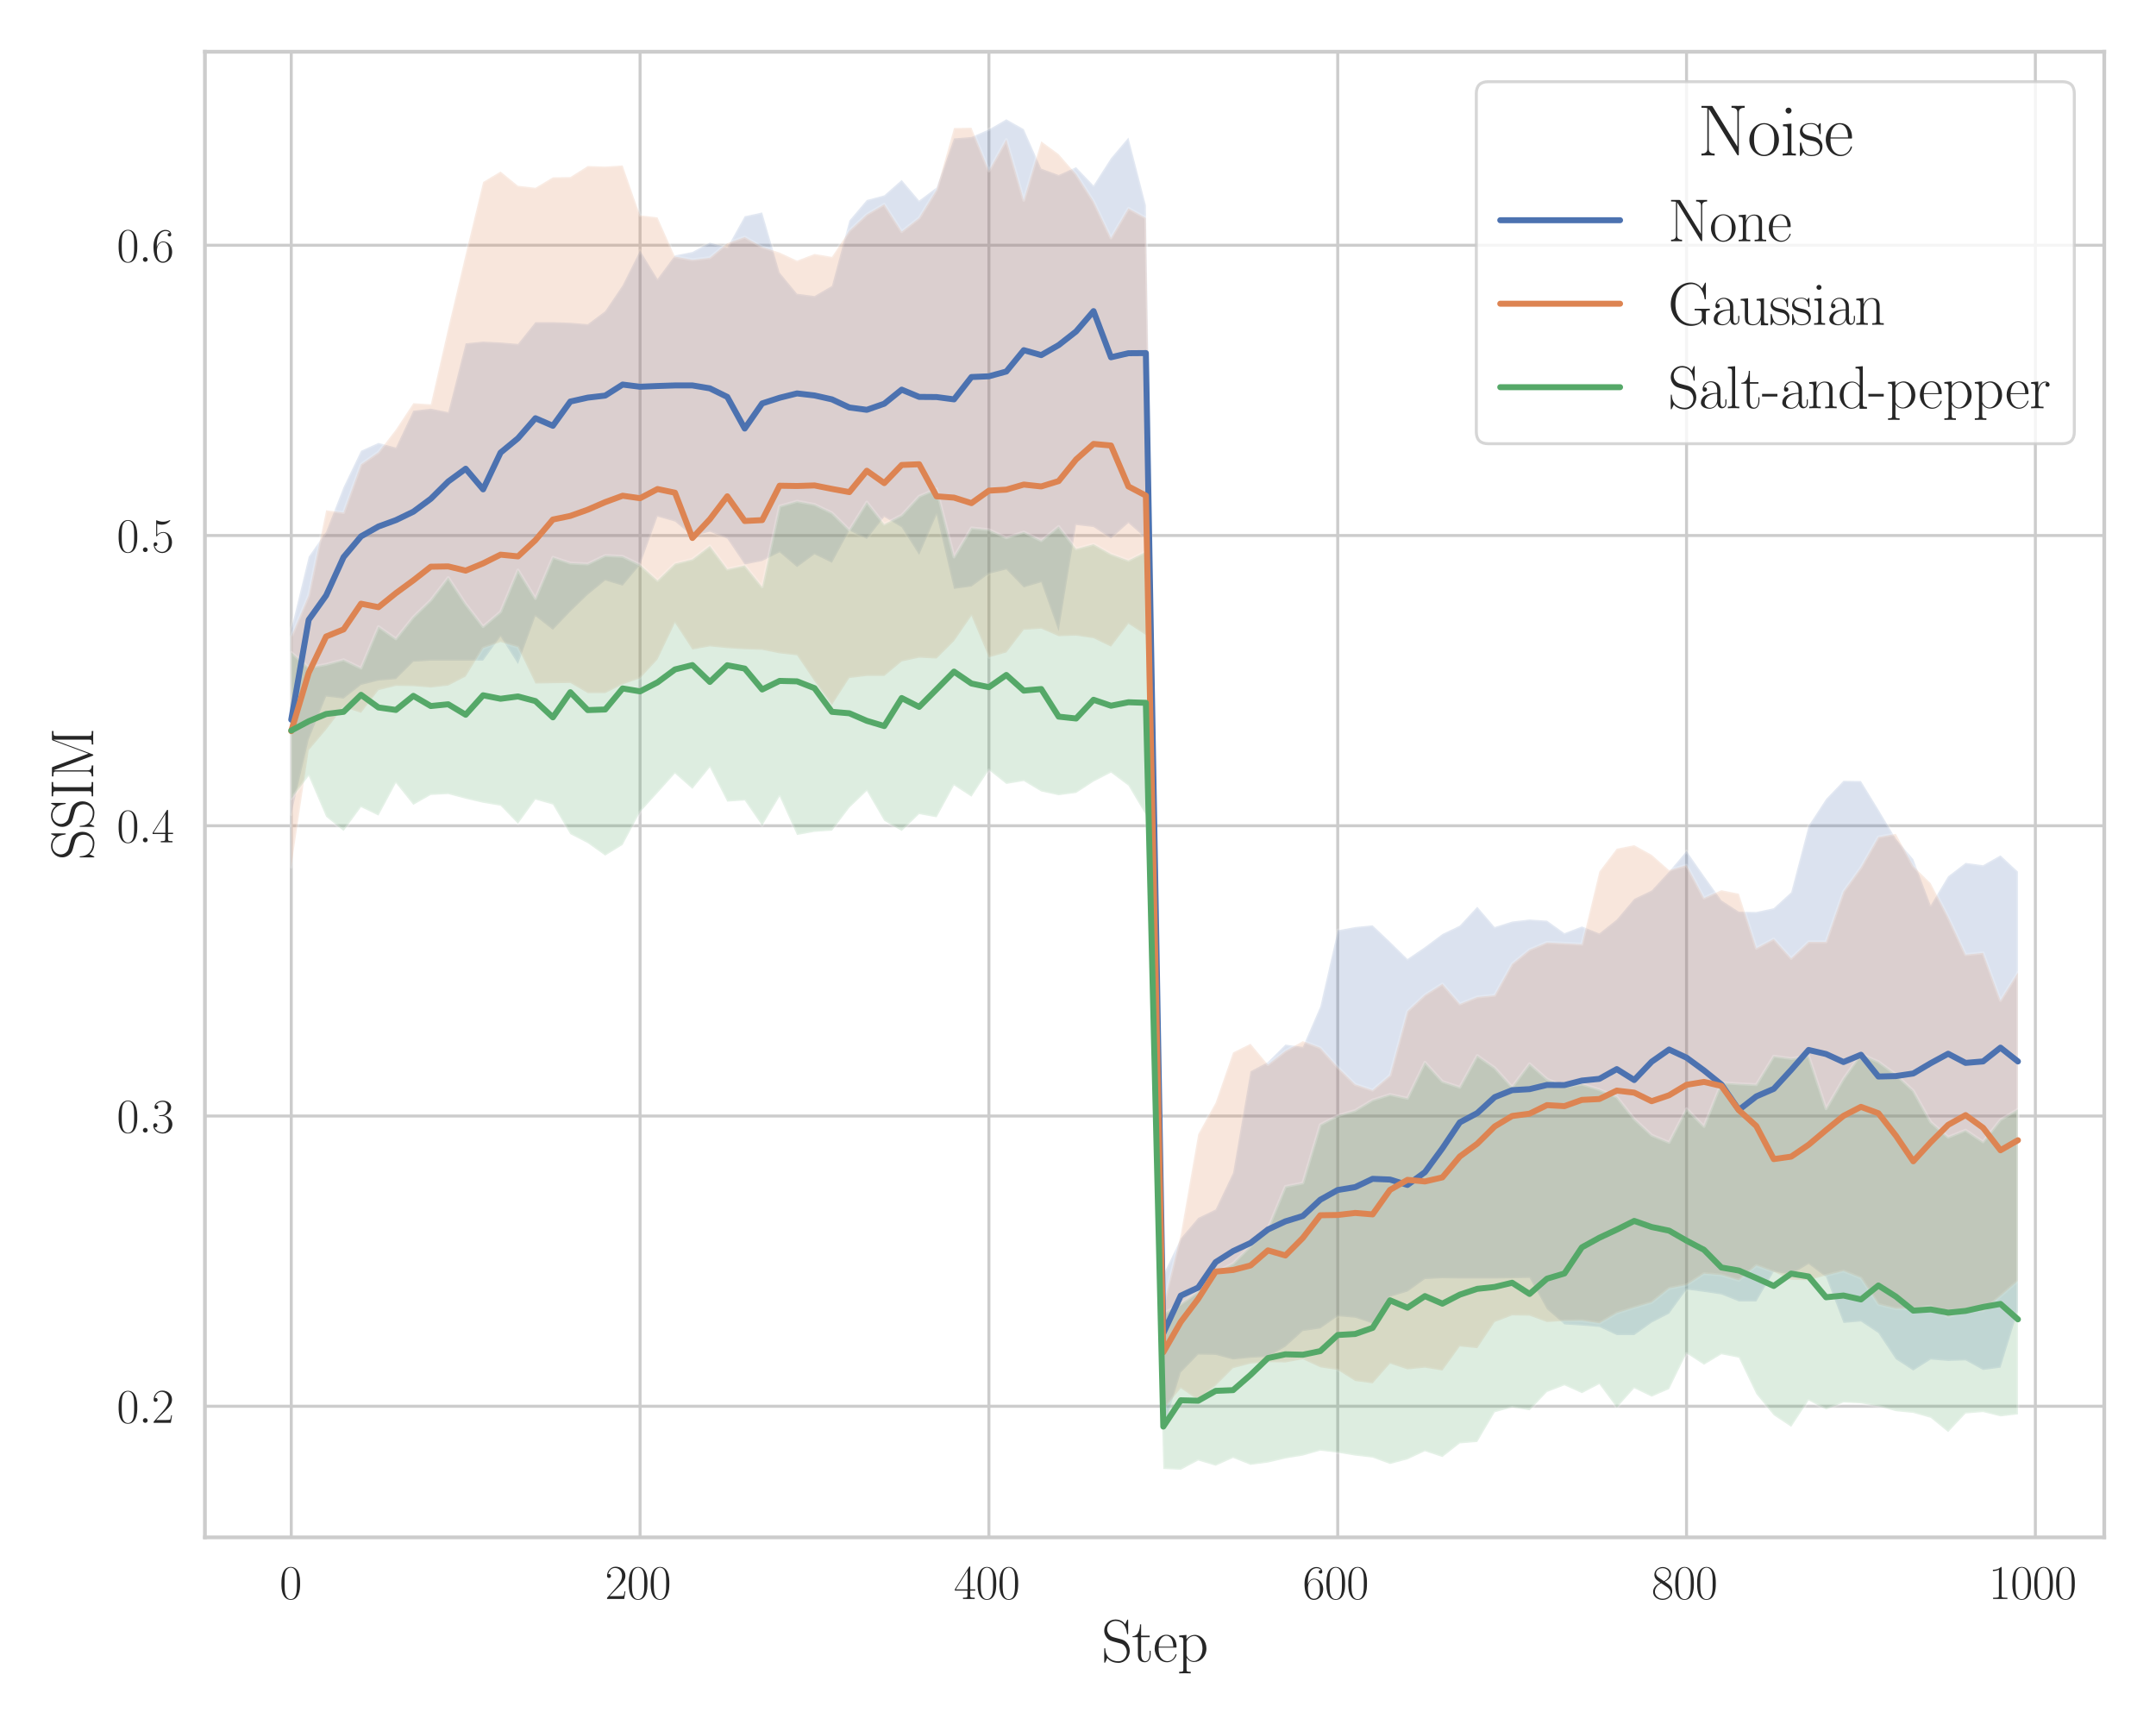 <?xml version="1.0" encoding="utf-8" standalone="no"?>
<!DOCTYPE svg PUBLIC "-//W3C//DTD SVG 1.1//EN"
  "http://www.w3.org/Graphics/SVG/1.1/DTD/svg11.dtd">
<svg xmlns:xlink="http://www.w3.org/1999/xlink" width="720pt" height="576pt" viewBox="0 0 720 576" xmlns="http://www.w3.org/2000/svg" version="1.1">
 <defs>
  <style type="text/css">*{stroke-linejoin: round; stroke-linecap: butt}</style>
 </defs>
 <g id="figure_1">
  <g id="patch_1">
   <path d="M 0 576 
L 720 576 
L 720 0 
L 0 0 
z
" style="fill: #ffffff"/>
  </g>
  <g id="axes_1">
   <g id="patch_2">
    <path d="M 68.436 513.338 
L 702.72 513.338 
L 702.72 17.28 
L 68.436 17.28 
z
" style="fill: #ffffff"/>
   </g>
   <g id="matplotlib.axis_1">
    <g id="xtick_1">
     <g id="line2d_1">
      <path d="M 97.267 513.338 
L 97.267 17.28 
" clip-path="url(#p55e4ba5f21)" style="fill: none; stroke: #cccccc; stroke-linecap: round"/>
     </g>
     <g id="text_1">
      <!-- $\mathdefault{0}$ -->
      <g style="fill: #262626" transform="translate(93.365 533.908) scale(0.16 -0.16)">
       <defs>
        <path id="CMR17-30" d="M 2688 2025 
C 2688 2416 2682 3080 2413 3591 
C 2176 4039 1798 4198 1466 4198 
C 1158 4198 768 4058 525 3597 
C 269 3118 243 2524 243 2025 
C 243 1661 250 1106 448 619 
C 723 -39 1216 -128 1466 -128 
C 1760 -128 2208 -7 2470 600 
C 2662 1042 2688 1559 2688 2025 
z
M 1466 -26 
C 1056 -26 813 325 723 812 
C 653 1188 653 1738 653 2096 
C 653 2588 653 2997 736 3387 
C 858 3929 1216 4096 1466 4096 
C 1728 4096 2067 3923 2189 3400 
C 2272 3036 2278 2607 2278 2096 
C 2278 1680 2278 1169 2202 792 
C 2067 95 1690 -26 1466 -26 
z
" transform="scale(0.016)"/>
       </defs>
       <use xlink:href="#CMR17-30" transform="scale(0.996)"/>
      </g>
     </g>
    </g>
    <g id="xtick_2">
     <g id="line2d_2">
      <path d="M 213.756 513.338 
L 213.756 17.28 
" clip-path="url(#p55e4ba5f21)" style="fill: none; stroke: #cccccc; stroke-linecap: round"/>
     </g>
     <g id="text_2">
      <!-- $\mathdefault{200}$ -->
      <g style="fill: #262626" transform="translate(202.05 533.908) scale(0.16 -0.16)">
       <defs>
        <path id="CMR17-32" d="M 2669 989 
L 2554 989 
C 2490 536 2438 459 2413 420 
C 2381 369 1920 369 1830 369 
L 602 369 
C 832 619 1280 1072 1824 1597 
C 2214 1967 2669 2402 2669 3035 
C 2669 3790 2067 4224 1395 4224 
C 691 4224 262 3604 262 3030 
C 262 2780 448 2748 525 2748 
C 589 2748 781 2787 781 3010 
C 781 3207 614 3264 525 3264 
C 486 3264 448 3258 422 3245 
C 544 3790 915 4058 1306 4058 
C 1862 4058 2227 3617 2227 3035 
C 2227 2479 1901 2000 1536 1584 
L 262 146 
L 262 0 
L 2515 0 
L 2669 989 
z
" transform="scale(0.016)"/>
       </defs>
       <use xlink:href="#CMR17-32" transform="scale(0.996)"/>
       <use xlink:href="#CMR17-30" transform="translate(45.69 0) scale(0.996)"/>
       <use xlink:href="#CMR17-30" transform="translate(91.381 0) scale(0.996)"/>
      </g>
     </g>
    </g>
    <g id="xtick_3">
     <g id="line2d_3">
      <path d="M 330.246 513.338 
L 330.246 17.28 
" clip-path="url(#p55e4ba5f21)" style="fill: none; stroke: #cccccc; stroke-linecap: round"/>
     </g>
     <g id="text_3">
      <!-- $\mathdefault{400}$ -->
      <g style="fill: #262626" transform="translate(318.54 533.908) scale(0.16 -0.16)">
       <defs>
        <path id="CMR17-34" d="M 2150 4122 
C 2150 4256 2144 4256 2029 4256 
L 128 1254 
L 128 1088 
L 1779 1088 
L 1779 457 
C 1779 224 1766 160 1318 160 
L 1197 160 
L 1197 0 
C 1402 0 1747 0 1965 0 
C 2182 0 2528 0 2733 0 
L 2733 160 
L 2611 160 
C 2163 160 2150 224 2150 457 
L 2150 1088 
L 2803 1088 
L 2803 1254 
L 2150 1254 
L 2150 4122 
z
M 1798 3703 
L 1798 1254 
L 256 1254 
L 1798 3703 
z
" transform="scale(0.016)"/>
       </defs>
       <use xlink:href="#CMR17-34" transform="scale(0.996)"/>
       <use xlink:href="#CMR17-30" transform="translate(45.69 0) scale(0.996)"/>
       <use xlink:href="#CMR17-30" transform="translate(91.381 0) scale(0.996)"/>
      </g>
     </g>
    </g>
    <g id="xtick_4">
     <g id="line2d_4">
      <path d="M 446.735 513.338 
L 446.735 17.28 
" clip-path="url(#p55e4ba5f21)" style="fill: none; stroke: #cccccc; stroke-linecap: round"/>
     </g>
     <g id="text_4">
      <!-- $\mathdefault{600}$ -->
      <g style="fill: #262626" transform="translate(435.029 533.908) scale(0.16 -0.16)">
       <defs>
        <path id="CMR17-36" d="M 678 2176 
C 678 3690 1395 4032 1811 4032 
C 1946 4032 2272 4009 2400 3776 
C 2298 3776 2106 3776 2106 3553 
C 2106 3381 2246 3323 2336 3323 
C 2394 3323 2566 3348 2566 3560 
C 2566 3954 2246 4179 1805 4179 
C 1043 4179 243 3390 243 1984 
C 243 253 966 -128 1478 -128 
C 2099 -128 2688 427 2688 1283 
C 2688 2081 2170 2662 1517 2662 
C 1126 2662 838 2407 678 1960 
L 678 2176 
z
M 1478 25 
C 691 25 691 1200 691 1436 
C 691 1896 909 2560 1504 2560 
C 1613 2560 1926 2560 2138 2120 
C 2253 1870 2253 1609 2253 1289 
C 2253 944 2253 690 2118 434 
C 1978 171 1773 25 1478 25 
z
" transform="scale(0.016)"/>
       </defs>
       <use xlink:href="#CMR17-36" transform="scale(0.996)"/>
       <use xlink:href="#CMR17-30" transform="translate(45.69 0) scale(0.996)"/>
       <use xlink:href="#CMR17-30" transform="translate(91.381 0) scale(0.996)"/>
      </g>
     </g>
    </g>
    <g id="xtick_5">
     <g id="line2d_5">
      <path d="M 563.224 513.338 
L 563.224 17.28 
" clip-path="url(#p55e4ba5f21)" style="fill: none; stroke: #cccccc; stroke-linecap: round"/>
     </g>
     <g id="text_5">
      <!-- $\mathdefault{800}$ -->
      <g style="fill: #262626" transform="translate(551.518 533.908) scale(0.16 -0.16)">
       <defs>
        <path id="CMR17-38" d="M 1741 2264 
C 2144 2467 2554 2773 2554 3263 
C 2554 3841 1990 4179 1472 4179 
C 890 4179 378 3759 378 3180 
C 378 3021 416 2747 666 2505 
C 730 2442 998 2251 1171 2130 
C 883 1983 211 1634 211 934 
C 211 279 838 -128 1459 -128 
C 2144 -128 2720 362 2720 1010 
C 2720 1590 2330 1857 2074 2029 
L 1741 2264 
z
M 902 2822 
C 851 2854 595 3051 595 3351 
C 595 3739 998 4032 1459 4032 
C 1965 4032 2336 3676 2336 3262 
C 2336 2669 1670 2331 1638 2331 
C 1632 2331 1626 2331 1574 2370 
L 902 2822 
z
M 2080 1519 
C 2176 1449 2483 1240 2483 851 
C 2483 381 2010 25 1472 25 
C 890 25 448 438 448 940 
C 448 1443 838 1862 1280 2060 
L 2080 1519 
z
" transform="scale(0.016)"/>
       </defs>
       <use xlink:href="#CMR17-38" transform="scale(0.996)"/>
       <use xlink:href="#CMR17-30" transform="translate(45.69 0) scale(0.996)"/>
       <use xlink:href="#CMR17-30" transform="translate(91.381 0) scale(0.996)"/>
      </g>
     </g>
    </g>
    <g id="xtick_6">
     <g id="line2d_6">
      <path d="M 679.713 513.338 
L 679.713 17.28 
" clip-path="url(#p55e4ba5f21)" style="fill: none; stroke: #cccccc; stroke-linecap: round"/>
     </g>
     <g id="text_6">
      <!-- $\mathdefault{1000}$ -->
      <g style="fill: #262626" transform="translate(664.105 533.908) scale(0.16 -0.16)">
       <defs>
        <path id="CMR17-31" d="M 1702 4058 
C 1702 4192 1696 4192 1606 4192 
C 1357 3916 979 3827 621 3827 
C 602 3827 570 3827 563 3808 
C 557 3795 557 3782 557 3648 
C 755 3648 1088 3686 1344 3839 
L 1344 461 
C 1344 236 1331 160 781 160 
L 589 160 
L 589 0 
C 896 0 1216 0 1523 0 
C 1830 0 2150 0 2458 0 
L 2458 160 
L 2266 160 
C 1715 160 1702 230 1702 458 
L 1702 4058 
z
" transform="scale(0.016)"/>
       </defs>
       <use xlink:href="#CMR17-31" transform="scale(0.996)"/>
       <use xlink:href="#CMR17-30" transform="translate(45.69 0) scale(0.996)"/>
       <use xlink:href="#CMR17-30" transform="translate(91.381 0) scale(0.996)"/>
       <use xlink:href="#CMR17-30" transform="translate(137.071 0) scale(0.996)"/>
      </g>
     </g>
    </g>
    <g id="text_7">
     <!-- Step -->
     <g style="fill: #262626" transform="translate(367.822 554.844) scale(0.2 -0.2)">
      <defs>
       <path id="CMR17-53" d="M 2803 4290 
C 2803 4404 2797 4411 2758 4411 
C 2720 4411 2707 4385 2682 4328 
L 2490 3907 
C 2246 4257 1875 4416 1472 4416 
C 819 4416 294 3901 294 3253 
C 294 3056 339 2776 557 2510 
C 794 2218 1018 2167 1530 2033 
C 1722 1982 2042 1899 2106 1874 
C 2470 1722 2662 1341 2662 985 
C 2662 527 2336 38 1779 38 
C 1094 38 454 419 410 1311 
C 403 1413 397 1419 352 1419 
C 301 1419 294 1413 294 1285 
L 294 -1 
C 294 -115 301 -122 339 -122 
C 384 -122 397 -90 486 108 
C 493 127 493 140 614 381 
C 934 -39 1472 -128 1779 -128 
C 2477 -128 2970 451 2970 1124 
C 2970 1454 2848 1708 2778 1823 
C 2509 2230 2221 2306 1914 2382 
C 1869 2402 1856 2402 1498 2490 
C 1152 2579 1005 2624 845 2796 
C 666 2992 602 3196 602 3399 
C 602 3812 934 4263 1478 4263 
C 2157 4263 2579 3786 2675 2993 
C 2694 2878 2701 2872 2746 2872 
C 2803 2872 2803 2891 2803 2999 
L 2803 4290 
z
" transform="scale(0.016)"/>
       <path id="CMR17-74" d="M 966 2560 
L 1862 2560 
L 1862 2725 
L 966 2725 
L 966 3904 
L 851 3904 
C 838 3245 614 2668 70 2668 
L 70 2560 
L 627 2560 
L 627 771 
C 627 650 627 -64 1370 -64 
C 1747 -64 1965 306 1965 777 
L 1965 1140 
L 1850 1140 
L 1850 783 
C 1850 344 1677 51 1408 51 
C 1222 51 966 178 966 758 
L 966 2560 
z
" transform="scale(0.016)"/>
       <path id="CMR17-65" d="M 2438 1472 
C 2464 1498 2464 1511 2464 1576 
C 2464 2238 2118 2816 1389 2816 
C 710 2816 173 2169 173 1383 
C 173 551 781 -64 1459 -64 
C 2176 -64 2458 607 2458 740 
C 2458 784 2419 784 2406 784 
C 2362 784 2355 771 2330 696 
C 2189 265 1837 51 1504 51 
C 1229 51 954 203 781 480 
C 582 803 582 1176 582 1472 
L 2438 1472 
z
M 589 1568 
C 634 2505 1126 2714 1382 2714 
C 1818 2714 2112 2297 2118 1568 
L 589 1568 
z
" transform="scale(0.016)"/>
       <path id="CMR17-70" d="M 1408 -1063 
C 998 -1063 973 -1037 973 -789 
L 973 402 
C 1158 134 1427 -38 1766 -38 
C 2406 -38 3053 523 3053 1388 
C 3053 2191 2496 2802 1837 2802 
C 1453 2802 1139 2592 960 2338 
L 960 2802 
L 198 2732 
L 198 2567 
C 576 2567 634 2528 634 2223 
L 634 -789 
C 634 -1031 608 -1063 198 -1063 
L 198 -1228 
C 352 -1216 634 -1216 800 -1216 
C 966 -1216 1254 -1216 1408 -1228 
L 1408 -1063 
z
M 973 2012 
C 973 2102 973 2235 1222 2471 
C 1254 2497 1472 2688 1792 2688 
C 2259 2688 2643 2108 2643 1382 
C 2643 656 2234 64 1728 64 
C 1498 64 1248 172 1056 472 
C 973 612 973 650 973 752 
L 973 2012 
z
" transform="scale(0.016)"/>
      </defs>
      <use xlink:href="#CMR17-53" transform="scale(0.996)"/>
      <use xlink:href="#CMR17-74" transform="translate(50.895 0) scale(0.996)"/>
      <use xlink:href="#CMR17-65" transform="translate(86.176 0) scale(0.996)"/>
      <use xlink:href="#CMR17-70" transform="translate(126.662 0) scale(0.996)"/>
     </g>
    </g>
   </g>
   <g id="matplotlib.axis_2">
    <g id="ytick_1">
     <g id="line2d_7">
      <path d="M 68.436 469.565 
L 702.72 469.565 
" clip-path="url(#p55e4ba5f21)" style="fill: none; stroke: #cccccc; stroke-linecap: round"/>
     </g>
     <g id="text_8">
      <!-- $\mathdefault{0.2}$ -->
      <g style="fill: #262626" transform="translate(38.993 475.1) scale(0.16 -0.16)">
       <defs>
        <path id="CMMI12-3a" d="M 1178 307 
C 1178 492 1024 619 870 619 
C 685 619 557 466 557 313 
C 557 128 710 0 864 0 
C 1050 0 1178 153 1178 307 
z
" transform="scale(0.016)"/>
       </defs>
       <use xlink:href="#CMR17-30" transform="scale(0.996)"/>
       <use xlink:href="#CMMI12-3a" transform="translate(45.69 0) scale(0.996)"/>
       <use xlink:href="#CMR17-32" transform="translate(72.788 0) scale(0.996)"/>
      </g>
     </g>
    </g>
    <g id="ytick_2">
     <g id="line2d_8">
      <path d="M 68.436 372.646 
L 702.72 372.646 
" clip-path="url(#p55e4ba5f21)" style="fill: none; stroke: #cccccc; stroke-linecap: round"/>
     </g>
     <g id="text_9">
      <!-- $\mathdefault{0.3}$ -->
      <g style="fill: #262626" transform="translate(38.993 378.181) scale(0.16 -0.16)">
       <defs>
        <path id="CMR17-33" d="M 1414 2157 
C 1984 2157 2234 1662 2234 1090 
C 2234 320 1824 25 1453 25 
C 1114 25 563 194 390 693 
C 422 680 454 680 486 680 
C 640 680 755 782 755 948 
C 755 1133 614 1216 486 1216 
C 378 1216 211 1165 211 926 
C 211 335 787 -128 1466 -128 
C 2176 -128 2720 430 2720 1085 
C 2720 1707 2208 2157 1600 2227 
C 2086 2328 2554 2756 2554 3329 
C 2554 3820 2048 4179 1472 4179 
C 890 4179 378 3829 378 3329 
C 378 3110 544 3072 627 3072 
C 762 3072 877 3155 877 3321 
C 877 3486 762 3569 627 3569 
C 602 3569 570 3569 544 3557 
C 730 3959 1235 4032 1459 4032 
C 1683 4032 2106 3925 2106 3320 
C 2106 3143 2080 2828 1862 2550 
C 1670 2304 1453 2304 1242 2284 
C 1210 2284 1062 2269 1037 2269 
C 992 2263 966 2257 966 2208 
C 966 2163 973 2157 1101 2157 
L 1414 2157 
z
" transform="scale(0.016)"/>
       </defs>
       <use xlink:href="#CMR17-30" transform="scale(0.996)"/>
       <use xlink:href="#CMMI12-3a" transform="translate(45.69 0) scale(0.996)"/>
       <use xlink:href="#CMR17-33" transform="translate(72.788 0) scale(0.996)"/>
      </g>
     </g>
    </g>
    <g id="ytick_3">
     <g id="line2d_9">
      <path d="M 68.436 275.728 
L 702.72 275.728 
" clip-path="url(#p55e4ba5f21)" style="fill: none; stroke: #cccccc; stroke-linecap: round"/>
     </g>
     <g id="text_10">
      <!-- $\mathdefault{0.4}$ -->
      <g style="fill: #262626" transform="translate(38.993 281.263) scale(0.16 -0.16)">
       <use xlink:href="#CMR17-30" transform="scale(0.996)"/>
       <use xlink:href="#CMMI12-3a" transform="translate(45.69 0) scale(0.996)"/>
       <use xlink:href="#CMR17-34" transform="translate(72.788 0) scale(0.996)"/>
      </g>
     </g>
    </g>
    <g id="ytick_4">
     <g id="line2d_10">
      <path d="M 68.436 178.809 
L 702.72 178.809 
" clip-path="url(#p55e4ba5f21)" style="fill: none; stroke: #cccccc; stroke-linecap: round"/>
     </g>
     <g id="text_11">
      <!-- $\mathdefault{0.5}$ -->
      <g style="fill: #262626" transform="translate(38.993 184.344) scale(0.16 -0.16)">
       <defs>
        <path id="CMR17-35" d="M 730 3692 
C 794 3666 1056 3584 1325 3584 
C 1920 3584 2246 3911 2432 4100 
C 2432 4157 2432 4192 2394 4192 
C 2387 4192 2374 4192 2323 4163 
C 2099 4058 1837 3973 1517 3973 
C 1325 3973 1037 3999 723 4139 
C 653 4171 640 4171 634 4171 
C 602 4171 595 4164 595 4037 
L 595 2203 
C 595 2089 595 2057 659 2057 
C 691 2057 704 2070 736 2114 
C 941 2401 1222 2522 1542 2522 
C 1766 2522 2246 2382 2246 1289 
C 2246 1085 2246 715 2054 421 
C 1894 159 1645 25 1370 25 
C 947 25 518 320 403 814 
C 429 807 480 795 506 795 
C 589 795 749 840 749 1038 
C 749 1210 627 1280 506 1280 
C 358 1280 262 1190 262 1011 
C 262 454 704 -128 1382 -128 
C 2042 -128 2669 440 2669 1264 
C 2669 2030 2170 2624 1549 2624 
C 1222 2624 947 2503 730 2274 
L 730 3692 
z
" transform="scale(0.016)"/>
       </defs>
       <use xlink:href="#CMR17-30" transform="scale(0.996)"/>
       <use xlink:href="#CMMI12-3a" transform="translate(45.69 0) scale(0.996)"/>
       <use xlink:href="#CMR17-35" transform="translate(72.788 0) scale(0.996)"/>
      </g>
     </g>
    </g>
    <g id="ytick_5">
     <g id="line2d_11">
      <path d="M 68.436 81.891 
L 702.72 81.891 
" clip-path="url(#p55e4ba5f21)" style="fill: none; stroke: #cccccc; stroke-linecap: round"/>
     </g>
     <g id="text_12">
      <!-- $\mathdefault{0.6}$ -->
      <g style="fill: #262626" transform="translate(38.993 87.426) scale(0.16 -0.16)">
       <use xlink:href="#CMR17-30" transform="scale(0.996)"/>
       <use xlink:href="#CMMI12-3a" transform="translate(45.69 0) scale(0.996)"/>
       <use xlink:href="#CMR17-36" transform="translate(72.788 0) scale(0.996)"/>
      </g>
     </g>
    </g>
    <g id="text_13">
     <!-- SSIM -->
     <g style="fill: #262626" transform="translate(31.117 287.221) rotate(-90) scale(0.2 -0.2)">
      <defs>
       <path id="CMR17-49" d="M 1261 3905 
C 1261 4192 1338 4192 1798 4192 
L 1798 4352 
C 1594 4352 1267 4352 1050 4352 
C 832 4352 506 4352 301 4352 
L 301 4192 
C 762 4192 838 4192 838 3905 
L 838 447 
C 838 160 762 160 301 160 
L 301 0 
C 506 0 832 0 1050 0 
C 1267 0 1594 0 1798 0 
L 1798 160 
C 1338 160 1261 160 1261 447 
L 1261 3905 
z
" transform="scale(0.016)"/>
       <path id="CMR17-4d" d="M 1338 4224 
C 1299 4320 1293 4320 1158 4320 
L 339 4320 
L 339 4160 
C 781 4160 851 4160 851 3875 
L 851 610 
C 851 451 851 153 339 153 
L 339 -13 
C 486 0 755 0 915 0 
C 1075 0 1344 0 1491 -13 
L 1491 153 
C 979 153 979 451 979 610 
L 979 4135 
L 986 4135 
L 2490 89 
C 2515 25 2528 -13 2579 -13 
C 2630 -13 2643 25 2669 89 
L 4186 4166 
L 4192 4166 
L 4192 438 
C 4192 153 4122 153 3680 153 
L 3680 -13 
C 3853 0 4198 0 4384 0 
C 4570 0 4922 0 5094 -13 
L 5094 153 
C 4653 153 4582 153 4582 438 
L 4582 3875 
C 4582 4160 4653 4160 5094 4160 
L 5094 4320 
L 4282 4320 
C 4147 4320 4141 4314 4102 4218 
L 2720 502 
L 1338 4224 
z
" transform="scale(0.016)"/>
      </defs>
      <use xlink:href="#CMR17-53" transform="scale(0.996)"/>
      <use xlink:href="#CMR17-53" transform="translate(50.895 0) scale(0.996)"/>
      <use xlink:href="#CMR17-49" transform="translate(101.791 0) scale(0.996)"/>
      <use xlink:href="#CMR17-4d" transform="translate(134.429 0) scale(0.996)"/>
     </g>
    </g>
   </g>
   <g id="PolyCollection_1">
    <defs>
     <path id="m1408d7dbb7" d="M 97.267 -366.08 
L 97.267 -304.052 
L 103.092 -329.057 
L 108.916 -343.401 
L 114.741 -342.722 
L 120.565 -347.278 
L 126.39 -348.731 
L 132.214 -349.216 
L 138.038 -355.031 
L 143.863 -355.419 
L 149.687 -355.419 
L 155.512 -355.419 
L 161.336 -355.419 
L 167.161 -363.463 
L 172.985 -354.256 
L 178.81 -370.247 
L 184.634 -365.692 
L 190.459 -371.798 
L 196.283 -377.419 
L 202.108 -382.168 
L 207.932 -380.424 
L 213.756 -387.402 
L 219.581 -403.49 
L 225.405 -401.843 
L 231.23 -396.997 
L 237.054 -398.451 
L 242.879 -396.125 
L 248.703 -387.499 
L 254.528 -388.662 
L 260.352 -391.569 
L 266.177 -386.627 
L 272.001 -390.891 
L 277.826 -388.08 
L 283.65 -398.838 
L 289.474 -396.028 
L 295.299 -403.393 
L 301.123 -399.904 
L 306.948 -390.697 
L 312.772 -404.072 
L 318.597 -379.358 
L 324.421 -380.133 
L 330.246 -384.397 
L 336.07 -385.851 
L 341.895 -379.842 
L 347.719 -381.587 
L 353.544 -365.208 
L 359.368 -400.68 
L 365.192 -400.001 
L 371.017 -396.221 
L 376.841 -401.358 
L 382.666 -396.221 
L 388.49 -98.585 
L 394.315 -117.678 
L 400.139 -123.686 
L 405.964 -123.59 
L 411.788 -122.039 
L 417.613 -122.62 
L 423.437 -122.911 
L 429.262 -126.303 
L 435.086 -131.537 
L 440.91 -132.409 
L 446.735 -136.48 
L 452.559 -135.995 
L 458.384 -134.057 
L 464.208 -142.973 
L 470.033 -144.718 
L 475.857 -148.885 
L 481.682 -149.176 
L 487.506 -149.079 
L 493.331 -149.079 
L 499.155 -149.079 
L 504.98 -149.176 
L 510.804 -149.273 
L 516.628 -138.806 
L 522.453 -133.766 
L 528.277 -133.378 
L 534.102 -132.894 
L 539.926 -130.18 
L 545.751 -130.18 
L 551.575 -134.348 
L 557.4 -137.352 
L 563.224 -145.396 
L 569.049 -144.621 
L 574.873 -143.749 
L 580.698 -141.423 
L 586.522 -141.423 
L 592.346 -151.308 
L 598.171 -150.436 
L 603.995 -153.925 
L 609.82 -149.564 
L 615.644 -134.251 
L 621.469 -134.735 
L 627.293 -130.858 
L 633.118 -122.136 
L 638.942 -118.356 
L 644.767 -122.039 
L 650.591 -121.554 
L 656.416 -121.748 
L 662.24 -118.55 
L 668.064 -119.325 
L 673.889 -138.224 
L 673.889 -284.959 
L 673.889 -284.959 
L 668.064 -290.386 
L 662.24 -287.091 
L 656.416 -287.867 
L 650.591 -283.408 
L 644.767 -273.716 
L 638.942 -289.126 
L 633.118 -295.911 
L 627.293 -305.7 
L 621.469 -315.198 
L 615.644 -315.294 
L 609.82 -309.189 
L 603.995 -300.272 
L 598.171 -278.078 
L 592.346 -272.747 
L 586.522 -271.487 
L 580.698 -271.584 
L 574.873 -275.364 
L 569.049 -283.505 
L 563.224 -291.84 
L 557.4 -284.959 
L 551.575 -278.659 
L 545.751 -275.849 
L 539.926 -268.967 
L 534.102 -264.315 
L 528.277 -266.641 
L 522.453 -264.412 
L 516.628 -268.58 
L 510.804 -268.967 
L 504.98 -268.289 
L 499.155 -266.448 
L 493.331 -273.232 
L 487.506 -266.932 
L 481.682 -264.121 
L 475.857 -259.76 
L 470.033 -255.786 
L 464.208 -261.505 
L 458.384 -267.029 
L 452.559 -266.448 
L 446.735 -265.381 
L 440.91 -239.892 
L 435.086 -226.42 
L 429.262 -227.196 
L 423.437 -221.38 
L 417.613 -218.279 
L 411.788 -184.357 
L 405.964 -172.146 
L 400.139 -169.335 
L 394.315 -162.454 
L 388.49 -150.339 
L 382.666 -507.484 
L 376.841 -530.066 
L 371.017 -523.185 
L 365.192 -514.074 
L 359.368 -520.18 
L 353.544 -517.564 
L 347.719 -519.696 
L 341.895 -532.877 
L 336.07 -536.172 
L 330.246 -532.78 
L 324.421 -530.26 
L 318.597 -529.775 
L 312.772 -513.396 
L 306.948 -509.035 
L 301.123 -515.916 
L 295.299 -510.779 
L 289.474 -509.229 
L 283.65 -502.347 
L 277.826 -480.541 
L 272.001 -477.148 
L 266.177 -477.924 
L 260.352 -484.999 
L 254.528 -505.061 
L 248.703 -503.801 
L 242.879 -493.334 
L 237.054 -494.982 
L 231.23 -491.88 
L 225.405 -490.717 
L 219.581 -482.867 
L 213.756 -492.365 
L 207.932 -480.734 
L 202.108 -472.109 
L 196.283 -467.747 
L 190.459 -468.232 
L 184.634 -468.426 
L 178.81 -468.426 
L 172.985 -461.157 
L 167.161 -461.642 
L 161.336 -461.932 
L 155.512 -461.351 
L 149.687 -438.381 
L 143.863 -439.544 
L 138.038 -438.866 
L 132.214 -426.557 
L 126.39 -428.108 
L 120.565 -425.491 
L 114.741 -413.376 
L 108.916 -398.451 
L 103.092 -390.116 
L 97.267 -366.08 
z
" style="stroke: #ffffff; stroke-opacity: 0.2"/>
    </defs>
    <g clip-path="url(#p55e4ba5f21)">
     <use xlink:href="#m1408d7dbb7" x="0" y="576" style="fill: #4c72b0; fill-opacity: 0.2; stroke: #ffffff; stroke-opacity: 0.2"/>
    </g>
   </g>
   <g id="PolyCollection_2">
    <defs>
     <path id="mccb37c3034" d="M 97.267 -363.366 
L 97.267 -286.51 
L 103.092 -325.471 
L 108.916 -332.352 
L 114.741 -339.912 
L 120.565 -337.973 
L 126.39 -345.533 
L 132.214 -346.987 
L 138.038 -346.89 
L 143.863 -346.405 
L 149.687 -347.084 
L 155.512 -350.088 
L 161.336 -359.586 
L 167.161 -361.622 
L 172.985 -359.877 
L 178.81 -347.762 
L 184.634 -347.859 
L 190.459 -347.956 
L 196.283 -344.564 
L 202.108 -344.564 
L 207.932 -347.471 
L 213.756 -349.507 
L 219.581 -355.806 
L 225.405 -368.018 
L 231.23 -359.102 
L 237.054 -360.168 
L 242.879 -359.586 
L 248.703 -359.199 
L 254.528 -359.005 
L 260.352 -357.842 
L 266.177 -357.163 
L 272.001 -348.538 
L 277.826 -340.59 
L 283.65 -349.604 
L 289.474 -350.282 
L 295.299 -350.282 
L 301.123 -355.128 
L 306.948 -356.388 
L 312.772 -356.097 
L 318.597 -361.912 
L 324.421 -370.344 
L 330.246 -356.485 
L 336.07 -358.132 
L 341.895 -365.692 
L 347.719 -366.08 
L 353.544 -363.56 
L 359.368 -363.754 
L 365.192 -362.881 
L 371.017 -360.071 
L 376.841 -367.727 
L 382.666 -363.948 
L 388.49 -105.272 
L 394.315 -112.444 
L 400.139 -108.47 
L 405.964 -113.316 
L 411.788 -119.131 
L 417.613 -120.682 
L 423.437 -121.167 
L 429.262 -121.07 
L 435.086 -122.136 
L 440.91 -119.422 
L 446.735 -118.55 
L 452.559 -114.867 
L 458.384 -114.092 
L 464.208 -120.682 
L 470.033 -118.744 
L 475.857 -119.325 
L 481.682 -118.356 
L 487.506 -126.4 
L 493.331 -125.819 
L 499.155 -134.541 
L 504.98 -136.77 
L 510.804 -136.674 
L 516.628 -134.541 
L 522.453 -134.929 
L 528.277 -135.026 
L 534.102 -134.154 
L 539.926 -137.546 
L 545.751 -139.387 
L 551.575 -141.132 
L 557.4 -145.784 
L 563.224 -146.947 
L 569.049 -150.727 
L 574.873 -150.242 
L 580.698 -148.498 
L 586.522 -153.44 
L 592.346 -151.308 
L 598.171 -148.691 
L 603.995 -148.498 
L 609.82 -150.145 
L 615.644 -151.599 
L 621.469 -149.273 
L 627.293 -140.453 
L 633.118 -139 
L 638.942 -139 
L 644.767 -139.872 
L 650.591 -136.286 
L 656.416 -138.224 
L 662.24 -138.321 
L 668.064 -143.264 
L 673.889 -148.304 
L 673.889 -251.231 
L 673.889 -251.231 
L 668.064 -241.927 
L 662.24 -257.822 
L 656.416 -257.24 
L 650.591 -269.743 
L 644.767 -281.082 
L 638.942 -286.8 
L 633.118 -297.558 
L 627.293 -296.492 
L 621.469 -286.316 
L 615.644 -278.272 
L 609.82 -261.505 
L 603.995 -261.505 
L 598.171 -255.98 
L 592.346 -262.474 
L 586.522 -259.372 
L 580.698 -277.593 
L 574.873 -278.756 
L 569.049 -276.139 
L 563.224 -287.091 
L 557.4 -285.444 
L 551.575 -290.58 
L 545.751 -293.779 
L 539.926 -292.616 
L 534.102 -284.959 
L 528.277 -260.729 
L 522.453 -261.02 
L 516.628 -261.311 
L 510.804 -258.888 
L 504.98 -254.139 
L 499.155 -243.672 
L 493.331 -243.09 
L 487.506 -240.764 
L 481.682 -247.451 
L 475.857 -243.769 
L 470.033 -238.341 
L 464.208 -216.922 
L 458.384 -211.979 
L 452.559 -213.918 
L 446.735 -219.636 
L 440.91 -226.129 
L 435.086 -228.359 
L 429.262 -225.063 
L 423.437 -220.508 
L 417.613 -227.486 
L 411.788 -224.579 
L 405.964 -207.812 
L 400.139 -197.248 
L 394.315 -163.811 
L 388.49 -139.969 
L 382.666 -503.22 
L 376.841 -506.418 
L 371.017 -496.532 
L 365.192 -508.744 
L 359.368 -517.854 
L 353.544 -524.542 
L 347.719 -528.806 
L 341.895 -509.132 
L 336.07 -529.388 
L 330.246 -518.92 
L 324.421 -533.361 
L 318.597 -533.264 
L 312.772 -512.621 
L 306.948 -503.22 
L 301.123 -498.664 
L 295.299 -507.775 
L 289.474 -504.383 
L 283.65 -498.955 
L 277.826 -490.232 
L 272.001 -491.202 
L 266.177 -488.973 
L 260.352 -491.686 
L 254.528 -493.528 
L 248.703 -496.823 
L 242.879 -494.788 
L 237.054 -489.942 
L 231.23 -489.263 
L 225.405 -490.329 
L 219.581 -503.413 
L 213.756 -504.092 
L 207.932 -520.762 
L 202.108 -520.374 
L 196.283 -520.568 
L 190.459 -516.885 
L 184.634 -516.788 
L 178.81 -513.299 
L 172.985 -513.978 
L 167.161 -518.727 
L 161.336 -515.237 
L 155.512 -491.105 
L 149.687 -466.487 
L 143.863 -440.998 
L 138.038 -441.386 
L 132.214 -432.566 
L 126.39 -425.006 
L 120.565 -420.936 
L 114.741 -404.847 
L 108.916 -405.623 
L 103.092 -377.225 
L 97.267 -363.366 
z
" style="stroke: #ffffff; stroke-opacity: 0.2"/>
    </defs>
    <g clip-path="url(#p55e4ba5f21)">
     <use xlink:href="#mccb37c3034" x="0" y="576" style="fill: #dd8452; fill-opacity: 0.2; stroke: #ffffff; stroke-opacity: 0.2"/>
    </g>
   </g>
   <g id="PolyCollection_3">
    <defs>
     <path id="m403022dec1" d="M 97.267 -358.132 
L 97.267 -309.286 
L 103.092 -316.845 
L 108.916 -303.277 
L 114.741 -298.528 
L 120.565 -306.475 
L 126.39 -303.664 
L 132.214 -314.519 
L 138.038 -307.25 
L 143.863 -310.545 
L 149.687 -310.836 
L 155.512 -309.286 
L 161.336 -307.929 
L 167.161 -306.959 
L 172.985 -300.951 
L 178.81 -308.995 
L 184.634 -307.347 
L 190.459 -297.461 
L 196.283 -294.457 
L 202.108 -290.289 
L 207.932 -293.875 
L 213.756 -304.827 
L 219.581 -311.224 
L 225.405 -317.717 
L 231.23 -312.581 
L 237.054 -319.753 
L 242.879 -308.316 
L 248.703 -308.704 
L 254.528 -300.272 
L 260.352 -310.061 
L 266.177 -297.171 
L 272.001 -298.237 
L 277.826 -298.624 
L 283.65 -306.281 
L 289.474 -311.902 
L 295.299 -301.92 
L 301.123 -298.528 
L 306.948 -304.149 
L 312.772 -303.083 
L 318.597 -313.744 
L 324.421 -309.964 
L 330.246 -318.88 
L 336.07 -314.228 
L 341.895 -315.198 
L 347.719 -311.708 
L 353.544 -310.449 
L 359.368 -311.224 
L 365.192 -315.004 
L 371.017 -318.008 
L 376.841 -313.647 
L 382.666 -303.858 
L 388.49 -85.501 
L 394.315 -85.21 
L 400.139 -88.311 
L 405.964 -86.567 
L 411.788 -89.183 
L 417.613 -86.857 
L 423.437 -87.633 
L 429.262 -88.99 
L 435.086 -89.959 
L 440.91 -91.606 
L 446.735 -90.928 
L 452.559 -89.959 
L 458.384 -89.28 
L 464.208 -87.148 
L 470.033 -88.699 
L 475.857 -91.413 
L 481.682 -89.474 
L 487.506 -94.029 
L 493.331 -94.514 
L 499.155 -104.4 
L 504.98 -106.047 
L 510.804 -105.078 
L 516.628 -111.184 
L 522.453 -113.413 
L 528.277 -110.796 
L 534.102 -113.801 
L 539.926 -105.95 
L 545.751 -112.444 
L 551.575 -109.633 
L 557.4 -112.153 
L 563.224 -124.074 
L 569.049 -120.294 
L 574.873 -123.783 
L 580.698 -122.62 
L 586.522 -110.506 
L 592.346 -103.43 
L 598.171 -99.554 
L 603.995 -108.373 
L 609.82 -105.369 
L 615.644 -107.695 
L 621.469 -107.404 
L 627.293 -106.435 
L 633.118 -104.787 
L 638.942 -104.206 
L 644.767 -102.558 
L 650.591 -97.809 
L 656.416 -104.012 
L 662.24 -104.497 
L 668.064 -103.043 
L 673.889 -103.721 
L 673.889 -205.583 
L 673.889 -205.583 
L 668.064 -202.094 
L 662.24 -194.728 
L 656.416 -198.605 
L 650.591 -196.278 
L 644.767 -201.318 
L 638.942 -211.785 
L 633.118 -217.213 
L 627.293 -221.477 
L 621.469 -223.997 
L 615.644 -215.759 
L 609.82 -205.776 
L 603.995 -223.416 
L 598.171 -222.543 
L 592.346 -223.319 
L 586.522 -213.821 
L 580.698 -214.111 
L 574.873 -214.499 
L 569.049 -199.864 
L 563.224 -205.776 
L 557.4 -194.534 
L 551.575 -196.957 
L 545.751 -202.384 
L 539.926 -209.75 
L 534.102 -212.173 
L 528.277 -214.015 
L 522.453 -213.142 
L 516.628 -215.662 
L 510.804 -220.799 
L 504.98 -213.045 
L 499.155 -219.442 
L 493.331 -223.513 
L 487.506 -212.948 
L 481.682 -214.887 
L 475.857 -221.283 
L 470.033 -209.266 
L 464.208 -210.526 
L 458.384 -208.684 
L 452.559 -205.195 
L 446.735 -203.45 
L 440.91 -200.446 
L 435.086 -180.965 
L 429.262 -179.802 
L 423.437 -165.749 
L 417.613 -159.934 
L 411.788 -154.119 
L 405.964 -151.018 
L 400.139 -144.718 
L 394.315 -140.647 
L 388.49 -137.352 
L 382.666 -391.763 
L 376.841 -388.856 
L 371.017 -390.988 
L 365.192 -394.283 
L 359.368 -392.732 
L 353.544 -400.195 
L 347.719 -395.446 
L 341.895 -398.354 
L 336.07 -396.415 
L 330.246 -399.129 
L 324.421 -399.711 
L 318.597 -390.019 
L 312.772 -412.795 
L 306.948 -410.275 
L 301.123 -403.975 
L 295.299 -400.97 
L 289.474 -408.336 
L 283.65 -399.032 
L 277.826 -404.75 
L 272.001 -407.561 
L 266.177 -408.627 
L 260.352 -406.979 
L 254.528 -380.036 
L 248.703 -387.208 
L 242.879 -385.948 
L 237.054 -393.702 
L 231.23 -389.243 
L 225.405 -387.79 
L 219.581 -382.168 
L 213.756 -387.402 
L 207.932 -390.213 
L 202.108 -390.503 
L 196.283 -387.693 
L 190.459 -387.983 
L 184.634 -389.922 
L 178.81 -376.159 
L 172.985 -385.657 
L 167.161 -371.701 
L 161.336 -366.758 
L 155.512 -374.318 
L 149.687 -383.137 
L 143.863 -375.578 
L 138.038 -369.957 
L 132.214 -362.688 
L 126.39 -366.758 
L 120.565 -352.899 
L 114.741 -355.71 
L 108.916 -354.159 
L 103.092 -353.093 
L 97.267 -358.132 
z
" style="stroke: #ffffff; stroke-opacity: 0.2"/>
    </defs>
    <g clip-path="url(#p55e4ba5f21)">
     <use xlink:href="#m403022dec1" x="0" y="576" style="fill: #55a868; fill-opacity: 0.2; stroke: #ffffff; stroke-opacity: 0.2"/>
    </g>
   </g>
   <g id="line2d_12">
    <path d="M 97.267 240.304 
L 103.092 206.964 
L 108.916 198.823 
L 114.741 186.03 
L 120.565 179.1 
L 126.39 175.805 
L 132.214 173.673 
L 138.038 170.862 
L 143.863 166.549 
L 149.687 160.782 
L 155.512 156.518 
L 161.336 163.399 
L 167.161 151.139 
L 172.985 146.342 
L 178.81 139.654 
L 184.634 142.174 
L 190.459 134.081 
L 196.283 132.773 
L 202.108 132.095 
L 207.932 128.412 
L 213.756 129.139 
L 219.581 128.896 
L 225.405 128.702 
L 231.23 128.702 
L 237.054 129.672 
L 242.879 132.531 
L 248.703 143.095 
L 254.528 134.711 
L 260.352 132.821 
L 266.177 131.368 
L 272.001 132.046 
L 277.826 133.355 
L 283.65 136.068 
L 289.474 136.844 
L 295.299 134.808 
L 301.123 130.108 
L 306.948 132.531 
L 312.772 132.579 
L 318.597 133.355 
L 324.421 125.892 
L 330.246 125.649 
L 336.07 124.05 
L 341.895 116.927 
L 347.719 118.574 
L 353.544 115.231 
L 359.368 110.676 
L 365.192 103.891 
L 371.017 119.301 
L 376.841 117.944 
L 382.666 117.896 
L 388.49 445.19 
L 394.315 432.639 
L 400.139 429.925 
L 405.964 421.445 
L 411.788 417.762 
L 417.613 415.048 
L 423.437 410.542 
L 429.262 407.828 
L 435.086 406.035 
L 440.91 400.607 
L 446.735 397.361 
L 452.559 396.392 
L 458.384 393.629 
L 464.208 393.872 
L 470.033 395.665 
L 475.857 391.4 
L 481.682 383.453 
L 487.506 374.779 
L 493.331 371.677 
L 499.155 366.347 
L 504.98 364.021 
L 510.804 363.681 
L 516.628 362.276 
L 522.453 362.325 
L 528.277 360.822 
L 534.102 360.241 
L 539.926 356.994 
L 545.751 360.629 
L 551.575 354.523 
L 557.4 350.452 
L 563.224 353.166 
L 569.049 357.43 
L 574.873 362.131 
L 580.698 370.611 
L 586.522 366.104 
L 592.346 363.585 
L 598.171 357.236 
L 603.995 350.597 
L 609.82 351.954 
L 615.644 354.62 
L 621.469 352.197 
L 627.293 359.466 
L 633.118 359.32 
L 638.942 358.448 
L 644.767 355.007 
L 650.591 351.857 
L 656.416 354.91 
L 662.24 354.426 
L 668.064 349.822 
L 673.889 354.426 
" clip-path="url(#p55e4ba5f21)" style="fill: none; stroke: #4c72b0; stroke-width: 2; stroke-linecap: round"/>
   </g>
   <g id="line2d_13">
    <path d="M 97.267 244.132 
L 103.092 224.652 
L 108.916 212.537 
L 114.741 210.162 
L 120.565 201.585 
L 126.39 202.748 
L 132.214 198.048 
L 138.038 193.783 
L 143.863 189.228 
L 149.687 189.131 
L 155.512 190.536 
L 161.336 188.114 
L 167.161 185.206 
L 172.985 185.787 
L 178.81 180.36 
L 184.634 173.479 
L 190.459 172.267 
L 196.283 170.184 
L 202.108 167.664 
L 207.932 165.531 
L 213.756 166.355 
L 219.581 163.302 
L 225.405 164.514 
L 231.23 179.633 
L 237.054 173.382 
L 242.879 165.725 
L 248.703 173.963 
L 254.528 173.673 
L 260.352 162.188 
L 266.177 162.285 
L 272.001 162.091 
L 277.826 163.254 
L 283.65 164.32 
L 289.474 157.196 
L 295.299 161.316 
L 301.123 155.258 
L 306.948 155.016 
L 312.772 165.725 
L 318.597 166.161 
L 324.421 168.003 
L 330.246 163.835 
L 336.07 163.496 
L 341.895 161.8 
L 347.719 162.43 
L 353.544 160.637 
L 359.368 153.417 
L 365.192 148.232 
L 371.017 148.765 
L 376.841 162.43 
L 382.666 165.483 
L 388.49 451.538 
L 394.315 441.41 
L 400.139 433.705 
L 405.964 424.595 
L 411.788 424.062 
L 417.613 422.56 
L 423.437 417.52 
L 429.262 419.216 
L 435.086 413.352 
L 440.91 405.793 
L 446.735 405.696 
L 452.559 405.017 
L 458.384 405.502 
L 464.208 397.312 
L 470.033 393.969 
L 475.857 394.502 
L 481.682 393.145 
L 487.506 386.167 
L 493.331 381.902 
L 499.155 376.136 
L 504.98 372.646 
L 510.804 371.871 
L 516.628 369.012 
L 522.453 369.351 
L 528.277 367.267 
L 534.102 366.977 
L 539.926 364.166 
L 545.751 364.845 
L 551.575 367.704 
L 557.4 365.717 
L 563.224 362.228 
L 569.049 361.259 
L 574.873 362.615 
L 580.698 370.708 
L 586.522 375.99 
L 592.346 387.039 
L 598.171 386.215 
L 603.995 382.241 
L 609.82 377.347 
L 615.644 372.598 
L 621.469 369.594 
L 627.293 371.726 
L 633.118 379.188 
L 638.942 387.766 
L 644.767 381.418 
L 650.591 375.602 
L 656.416 372.356 
L 662.24 376.572 
L 668.064 384.083 
L 673.889 380.739 
" clip-path="url(#p55e4ba5f21)" style="fill: none; stroke: #dd8452; stroke-width: 2; stroke-linecap: round"/>
   </g>
   <g id="line2d_14">
    <path d="M 97.267 243.939 
L 103.092 240.837 
L 108.916 238.414 
L 114.741 237.687 
L 120.565 232.018 
L 126.39 236.234 
L 132.214 237.057 
L 138.038 232.357 
L 143.863 235.749 
L 149.687 235.167 
L 155.512 238.657 
L 161.336 232.163 
L 167.161 233.326 
L 172.985 232.551 
L 178.81 234.101 
L 184.634 239.529 
L 190.459 231.145 
L 196.283 237.106 
L 202.108 236.912 
L 207.932 229.885 
L 213.756 230.855 
L 219.581 227.85 
L 225.405 223.537 
L 231.23 222.083 
L 237.054 227.705 
L 242.879 222.132 
L 248.703 223.246 
L 254.528 230.225 
L 260.352 227.366 
L 266.177 227.511 
L 272.001 229.788 
L 277.826 237.687 
L 283.65 238.172 
L 289.474 240.692 
L 295.299 242.436 
L 301.123 233.084 
L 306.948 236.04 
L 312.772 230.176 
L 318.597 224.264 
L 324.421 228.238 
L 330.246 229.449 
L 336.07 225.379 
L 341.895 230.612 
L 347.719 230.079 
L 353.544 239.287 
L 359.368 239.916 
L 365.192 233.665 
L 371.017 235.652 
L 376.841 234.489 
L 382.666 234.683 
L 388.49 476.349 
L 394.315 467.578 
L 400.139 467.724 
L 405.964 464.428 
L 411.788 464.186 
L 417.613 459.098 
L 423.437 453.477 
L 429.262 452.217 
L 435.086 452.362 
L 440.91 451.151 
L 446.735 445.772 
L 452.559 445.432 
L 458.384 443.397 
L 464.208 434.19 
L 470.033 436.661 
L 475.857 432.784 
L 481.682 435.304 
L 487.506 432.3 
L 493.331 430.361 
L 499.155 429.732 
L 504.98 428.326 
L 510.804 432.058 
L 516.628 426.969 
L 522.453 425.225 
L 528.277 416.502 
L 534.102 413.304 
L 539.926 410.59 
L 545.751 407.683 
L 551.575 409.718 
L 557.4 410.929 
L 563.224 414.273 
L 569.049 417.326 
L 574.873 423.238 
L 580.698 424.256 
L 586.522 426.775 
L 592.346 429.392 
L 598.171 425.273 
L 603.995 426.242 
L 609.82 433.172 
L 615.644 432.591 
L 621.469 433.899 
L 627.293 429.247 
L 633.118 432.93 
L 638.942 437.63 
L 644.767 437.243 
L 650.591 438.309 
L 656.416 437.727 
L 662.24 436.419 
L 668.064 435.401 
L 673.889 440.538 
" clip-path="url(#p55e4ba5f21)" style="fill: none; stroke: #55a868; stroke-width: 2; stroke-linecap: round"/>
   </g>
   <g id="patch_3">
    <path d="M 68.436 513.338 
L 68.436 17.28 
" style="fill: none; stroke: #cccccc; stroke-width: 1.25; stroke-linejoin: miter; stroke-linecap: square"/>
   </g>
   <g id="patch_4">
    <path d="M 702.72 513.338 
L 702.72 17.28 
" style="fill: none; stroke: #cccccc; stroke-width: 1.25; stroke-linejoin: miter; stroke-linecap: square"/>
   </g>
   <g id="patch_5">
    <path d="M 68.436 513.338 
L 702.72 513.338 
" style="fill: none; stroke: #cccccc; stroke-width: 1.25; stroke-linejoin: miter; stroke-linecap: square"/>
   </g>
   <g id="patch_6">
    <path d="M 68.436 17.28 
L 702.72 17.28 
" style="fill: none; stroke: #cccccc; stroke-width: 1.25; stroke-linejoin: miter; stroke-linecap: square"/>
   </g>
   <g id="legend_1">
    <g id="patch_7">
     <path d="M 497.017 148.162 
L 688.72 148.162 
Q 692.72 148.162 692.72 144.162 
L 692.72 31.28 
Q 692.72 27.28 688.72 27.28 
L 497.017 27.28 
Q 493.017 27.28 493.017 31.28 
L 493.017 144.162 
Q 493.017 148.162 497.017 148.162 
z
" style="fill: #ffffff; opacity: 0.8; stroke: #cccccc; stroke-linejoin: miter"/>
    </g>
    <g id="text_14">
     <!-- Noise -->
     <g style="fill: #262626" transform="translate(566.958 51.884) scale(0.24 -0.24)">
      <defs>
       <path id="CMR17-4e" d="M 1312 4250 
C 1267 4320 1261 4320 1139 4320 
L 326 4320 
L 326 4160 
L 448 4160 
C 704 4160 819 4129 838 4122 
L 838 610 
C 838 451 838 153 326 153 
L 326 -13 
C 474 0 742 0 902 0 
C 1062 0 1331 0 1478 -13 
L 1478 153 
C 966 153 966 451 966 610 
L 966 4033 
C 1011 3995 1011 3982 1056 3919 
L 3430 76 
C 3475 0 3494 0 3526 0 
C 3590 0 3590 19 3590 139 
L 3590 3705 
C 3590 3863 3590 4160 4102 4160 
L 4102 4326 
C 3955 4320 3686 4320 3526 4320 
C 3366 4320 3098 4320 2950 4326 
L 2950 4160 
C 3462 4160 3462 3862 3462 3703 
L 3462 763 
L 1312 4250 
z
" transform="scale(0.016)"/>
       <path id="CMR17-6f" d="M 2758 1356 
C 2758 2176 2163 2816 1466 2816 
C 768 2816 173 2176 173 1356 
C 173 551 768 -64 1466 -64 
C 2163 -64 2758 551 2758 1356 
z
M 1466 51 
C 1165 51 909 230 762 480 
C 602 767 582 1126 582 1408 
C 582 1677 595 2010 762 2298 
C 890 2509 1139 2714 1466 2714 
C 1754 2714 1997 2554 2150 2330 
C 2349 2029 2349 1607 2349 1408 
C 2349 1158 2336 775 2163 467 
C 1984 173 1709 51 1466 51 
z
" transform="scale(0.016)"/>
       <path id="CMR17-69" d="M 992 3909 
C 992 4049 877 4170 730 4170 
C 589 4170 467 4056 467 3909 
C 467 3769 582 3648 730 3648 
C 870 3648 992 3763 992 3909 
z
M 243 2706 
L 243 2541 
C 602 2541 653 2502 653 2197 
L 653 427 
C 653 184 627 153 218 153 
L 218 -13 
C 371 0 646 0 806 0 
C 960 0 1222 0 1370 -13 
L 1370 153 
C 992 153 979 191 979 420 
L 979 2776 
L 243 2706 
z
" transform="scale(0.016)"/>
       <path id="CMR17-73" d="M 1978 2697 
C 1978 2813 1971 2819 1933 2819 
C 1907 2819 1901 2813 1824 2717 
C 1805 2691 1747 2626 1728 2601 
C 1523 2819 1235 2819 1126 2819 
C 416 2819 160 2447 160 2076 
C 160 1498 813 1365 998 1325 
C 1402 1243 1542 1217 1677 1101 
C 1760 1025 1901 884 1901 654 
C 1901 384 1747 38 1158 38 
C 602 38 403 460 288 1021 
C 269 1110 269 1117 218 1117 
C 166 1117 160 1110 160 983 
L 160 63 
C 160 -51 166 -58 205 -58 
C 237 -58 243 -51 275 0 
C 314 57 410 211 448 276 
C 576 103 800 -64 1158 -64 
C 1792 -64 2131 283 2131 784 
C 2131 1112 1958 1285 1875 1362 
C 1683 1561 1459 1606 1190 1657 
C 838 1735 390 1825 390 2217 
C 390 2383 480 2737 1126 2737 
C 1811 2737 1850 2094 1862 1888 
C 1869 1856 1901 1849 1920 1849 
C 1978 1849 1978 1869 1978 1978 
L 1978 2697 
z
" transform="scale(0.016)"/>
      </defs>
      <use xlink:href="#CMR17-4e" transform="scale(0.996)"/>
      <use xlink:href="#CMR17-6f" transform="translate(69.072 0) scale(0.996)"/>
      <use xlink:href="#CMR17-69" transform="translate(114.763 0) scale(0.996)"/>
      <use xlink:href="#CMR17-73" transform="translate(139.634 0) scale(0.996)"/>
      <use xlink:href="#CMR17-65" transform="translate(175.435 0) scale(0.996)"/>
     </g>
    </g>
    <g id="line2d_15">
     <path d="M 501.017 73.535 
L 521.017 73.535 
L 541.017 73.535 
" style="fill: none; stroke: #4c72b0; stroke-width: 2; stroke-linecap: round"/>
    </g>
    <g id="text_15">
     <!-- None -->
     <g style="fill: #262626" transform="translate(557.017 80.535) scale(0.2 -0.2)">
      <defs>
       <path id="CMR17-6e" d="M 2656 1933 
C 2656 2259 2592 2790 1837 2790 
C 1331 2790 1069 2400 973 2144 
L 966 2144 
L 966 2790 
L 211 2720 
L 211 2554 
C 589 2554 646 2515 646 2208 
L 646 428 
C 646 184 621 153 211 153 
L 211 -13 
C 365 0 646 0 813 0 
C 979 0 1267 0 1421 -13 
L 1421 153 
C 1011 153 986 178 986 428 
L 986 1658 
C 986 2247 1344 2688 1792 2688 
C 2266 2688 2317 2266 2317 1958 
L 2317 428 
C 2317 184 2291 153 1882 153 
L 1882 -13 
C 2035 0 2317 0 2483 0 
C 2650 0 2938 0 3091 -13 
L 3091 153 
C 2682 153 2656 178 2656 428 
L 2656 1933 
z
" transform="scale(0.016)"/>
      </defs>
      <use xlink:href="#CMR17-4e" transform="scale(0.996)"/>
      <use xlink:href="#CMR17-6f" transform="translate(69.072 0) scale(0.996)"/>
      <use xlink:href="#CMR17-6e" transform="translate(114.763 0) scale(0.996)"/>
      <use xlink:href="#CMR17-65" transform="translate(165.658 0) scale(0.996)"/>
     </g>
    </g>
    <g id="line2d_16">
     <path d="M 501.017 101.411 
L 521.017 101.411 
L 541.017 101.411 
" style="fill: none; stroke: #dd8452; stroke-width: 2; stroke-linecap: round"/>
    </g>
    <g id="text_16">
     <!-- Gaussian -->
     <g style="fill: #262626" transform="translate(557.017 108.411) scale(0.2 -0.2)">
      <defs>
       <path id="CMR17-47" d="M 3974 1233 
C 3974 1473 3994 1505 4390 1505 
L 4390 1670 
C 4237 1664 3891 1664 3718 1664 
C 3539 1664 3040 1664 2797 1664 
L 2797 1505 
L 2989 1505 
C 3539 1505 3552 1434 3552 1201 
L 3552 774 
C 3552 63 2720 63 2522 63 
C 1862 63 781 511 781 2160 
C 781 3808 1843 4250 2464 4250 
C 3187 4250 3712 3626 3834 2741 
C 3846 2664 3846 2651 3904 2651 
C 3974 2651 3974 2664 3974 2779 
L 3974 4288 
C 3974 4402 3968 4409 3930 4409 
C 3904 4409 3898 4402 3853 4326 
L 3571 3791 
C 3258 4187 2874 4416 2381 4416 
C 1286 4416 294 3456 294 2148 
C 294 845 1267 -128 2394 -128 
C 2912 -128 3418 56 3616 417 
C 3725 158 3904 -20 3936 -20 
C 3968 -20 3974 -13 3974 100 
L 3974 1233 
z
" transform="scale(0.016)"/>
       <path id="CMR17-61" d="M 2304 1653 
C 2304 2072 2304 2294 2035 2543 
C 1798 2752 1523 2816 1306 2816 
C 800 2816 435 2407 435 1971 
C 435 1728 627 1728 666 1728 
C 749 1728 896 1778 896 1954 
C 896 2112 774 2181 666 2181 
C 640 2181 608 2174 589 2168 
C 723 2592 1069 2714 1293 2714 
C 1613 2714 1965 2429 1965 1885 
L 1965 1600 
C 1587 1600 1133 1549 774 1357 
C 371 1133 256 813 256 570 
C 256 77 832 -64 1171 -64 
C 1523 -64 1850 139 1990 511 
C 2003 233 2182 -18 2464 -18 
C 2598 -18 2938 70 2938 567 
L 2938 920 
L 2822 920 
L 2822 562 
C 2822 178 2650 128 2566 128 
C 2304 128 2304 458 2304 738 
L 2304 1653 
z
M 1965 870 
C 1965 317 1568 38 1216 38 
C 896 38 646 275 646 570 
C 646 761 730 1100 1101 1305 
C 1408 1478 1760 1504 1965 1504 
L 1965 870 
z
" transform="scale(0.016)"/>
       <path id="CMR17-75" d="M 1882 2693 
L 1882 2528 
C 2259 2528 2317 2489 2317 2186 
L 2317 1032 
C 2317 500 2029 38 1555 38 
C 1030 38 986 348 986 678 
L 986 2763 
L 211 2693 
L 211 2528 
C 467 2528 640 2528 646 2274 
L 646 1058 
C 646 633 646 361 813 183 
C 896 101 1056 -64 1517 -64 
C 2061 -64 2272 377 2323 506 
L 2330 506 
L 2330 -63 
L 3091 -63 
L 3091 128 
C 2714 128 2656 166 2656 473 
L 2656 2763 
L 1882 2693 
z
" transform="scale(0.016)"/>
      </defs>
      <use xlink:href="#CMR17-47" transform="scale(0.996)"/>
      <use xlink:href="#CMR17-61" transform="translate(72.355 0) scale(0.996)"/>
      <use xlink:href="#CMR17-75" transform="translate(118.046 0) scale(0.996)"/>
      <use xlink:href="#CMR17-73" transform="translate(168.941 0) scale(0.996)"/>
      <use xlink:href="#CMR17-73" transform="translate(204.743 0) scale(0.996)"/>
      <use xlink:href="#CMR17-69" transform="translate(240.544 0) scale(0.996)"/>
      <use xlink:href="#CMR17-61" transform="translate(265.415 0) scale(0.996)"/>
      <use xlink:href="#CMR17-6e" transform="translate(311.105 0) scale(0.996)"/>
     </g>
    </g>
    <g id="line2d_17">
     <path d="M 501.017 129.286 
L 521.017 129.286 
L 541.017 129.286 
" style="fill: none; stroke: #55a868; stroke-width: 2; stroke-linecap: round"/>
    </g>
    <g id="text_17">
     <!-- Salt-and-pepper -->
     <g style="fill: #262626" transform="translate(557.017 136.286) scale(0.2 -0.2)">
      <defs>
       <path id="CMR17-6c" d="M 979 4396 
L 218 4326 
L 218 4160 
C 595 4160 653 4122 653 3817 
L 653 426 
C 653 184 627 153 218 153 
L 218 -13 
C 371 0 653 0 813 0 
C 979 0 1261 0 1414 -13 
L 1414 153 
C 1005 153 979 178 979 426 
L 979 4396 
z
" transform="scale(0.016)"/>
       <path id="CMR17-2d" d="M 1632 1216 
L 1632 1496 
L 26 1496 
L 26 1216 
L 1632 1216 
z
" transform="scale(0.016)"/>
       <path id="CMR17-64" d="M 1869 4326 
L 1869 4160 
C 2246 4160 2304 4122 2304 3820 
L 2304 2345 
C 2278 2377 2016 2790 1498 2790 
C 845 2790 211 2208 211 1364 
C 211 525 806 -64 1434 -64 
C 1978 -64 2259 337 2291 380 
L 2291 -63 
L 3066 -63 
L 3066 128 
C 2688 128 2630 166 2630 473 
L 2630 4396 
L 1869 4326 
z
M 2291 755 
C 2291 563 2176 390 2029 262 
C 1811 70 1594 38 1472 38 
C 1286 38 621 134 621 1356 
C 621 2612 1363 2688 1530 2688 
C 1824 2688 2061 2522 2208 2291 
C 2291 2157 2291 2138 2291 2023 
L 2291 755 
z
" transform="scale(0.016)"/>
       <path id="CMR17-72" d="M 960 1497 
C 960 2112 1222 2688 1702 2688 
C 1747 2688 1792 2682 1837 2662 
C 1837 2662 1696 2617 1696 2452 
C 1696 2298 1818 2234 1914 2234 
C 1990 2234 2131 2279 2131 2458 
C 2131 2663 1926 2790 1709 2790 
C 1222 2790 1011 2317 947 2093 
L 941 2093 
L 941 2790 
L 198 2720 
L 198 2554 
C 576 2554 634 2515 634 2208 
L 634 428 
C 634 184 608 153 198 153 
L 198 -13 
C 352 0 646 0 813 0 
C 998 0 1325 0 1498 -13 
L 1498 153 
C 1037 153 960 153 960 440 
L 960 1497 
z
" transform="scale(0.016)"/>
      </defs>
      <use xlink:href="#CMR17-53" transform="scale(0.996)"/>
      <use xlink:href="#CMR17-61" transform="translate(50.895 0) scale(0.996)"/>
      <use xlink:href="#CMR17-6c" transform="translate(96.586 0) scale(0.996)"/>
      <use xlink:href="#CMR17-74" transform="translate(121.457 0) scale(0.996)"/>
      <use xlink:href="#CMR17-2d" transform="translate(156.738 0) scale(0.996)"/>
      <use xlink:href="#CMR17-61" transform="translate(186.814 0) scale(0.996)"/>
      <use xlink:href="#CMR17-6e" transform="translate(232.504 0) scale(0.996)"/>
      <use xlink:href="#CMR17-64" transform="translate(283.399 0) scale(0.996)"/>
      <use xlink:href="#CMR17-2d" transform="translate(334.295 0) scale(0.996)"/>
      <use xlink:href="#CMR17-70" transform="translate(364.371 0) scale(0.996)"/>
      <use xlink:href="#CMR17-65" transform="translate(417.869 0) scale(0.996)"/>
      <use xlink:href="#CMR17-70" transform="translate(458.354 0) scale(0.996)"/>
      <use xlink:href="#CMR17-70" transform="translate(509.25 0) scale(0.996)"/>
      <use xlink:href="#CMR17-65" transform="translate(562.747 0) scale(0.996)"/>
      <use xlink:href="#CMR17-72" transform="translate(603.233 0) scale(0.996)"/>
     </g>
    </g>
   </g>
  </g>
 </g>
 <defs>
  <clipPath id="p55e4ba5f21">
   <rect x="68.436" y="17.28" width="634.284" height="496.058"/>
  </clipPath>
 </defs>
</svg>

